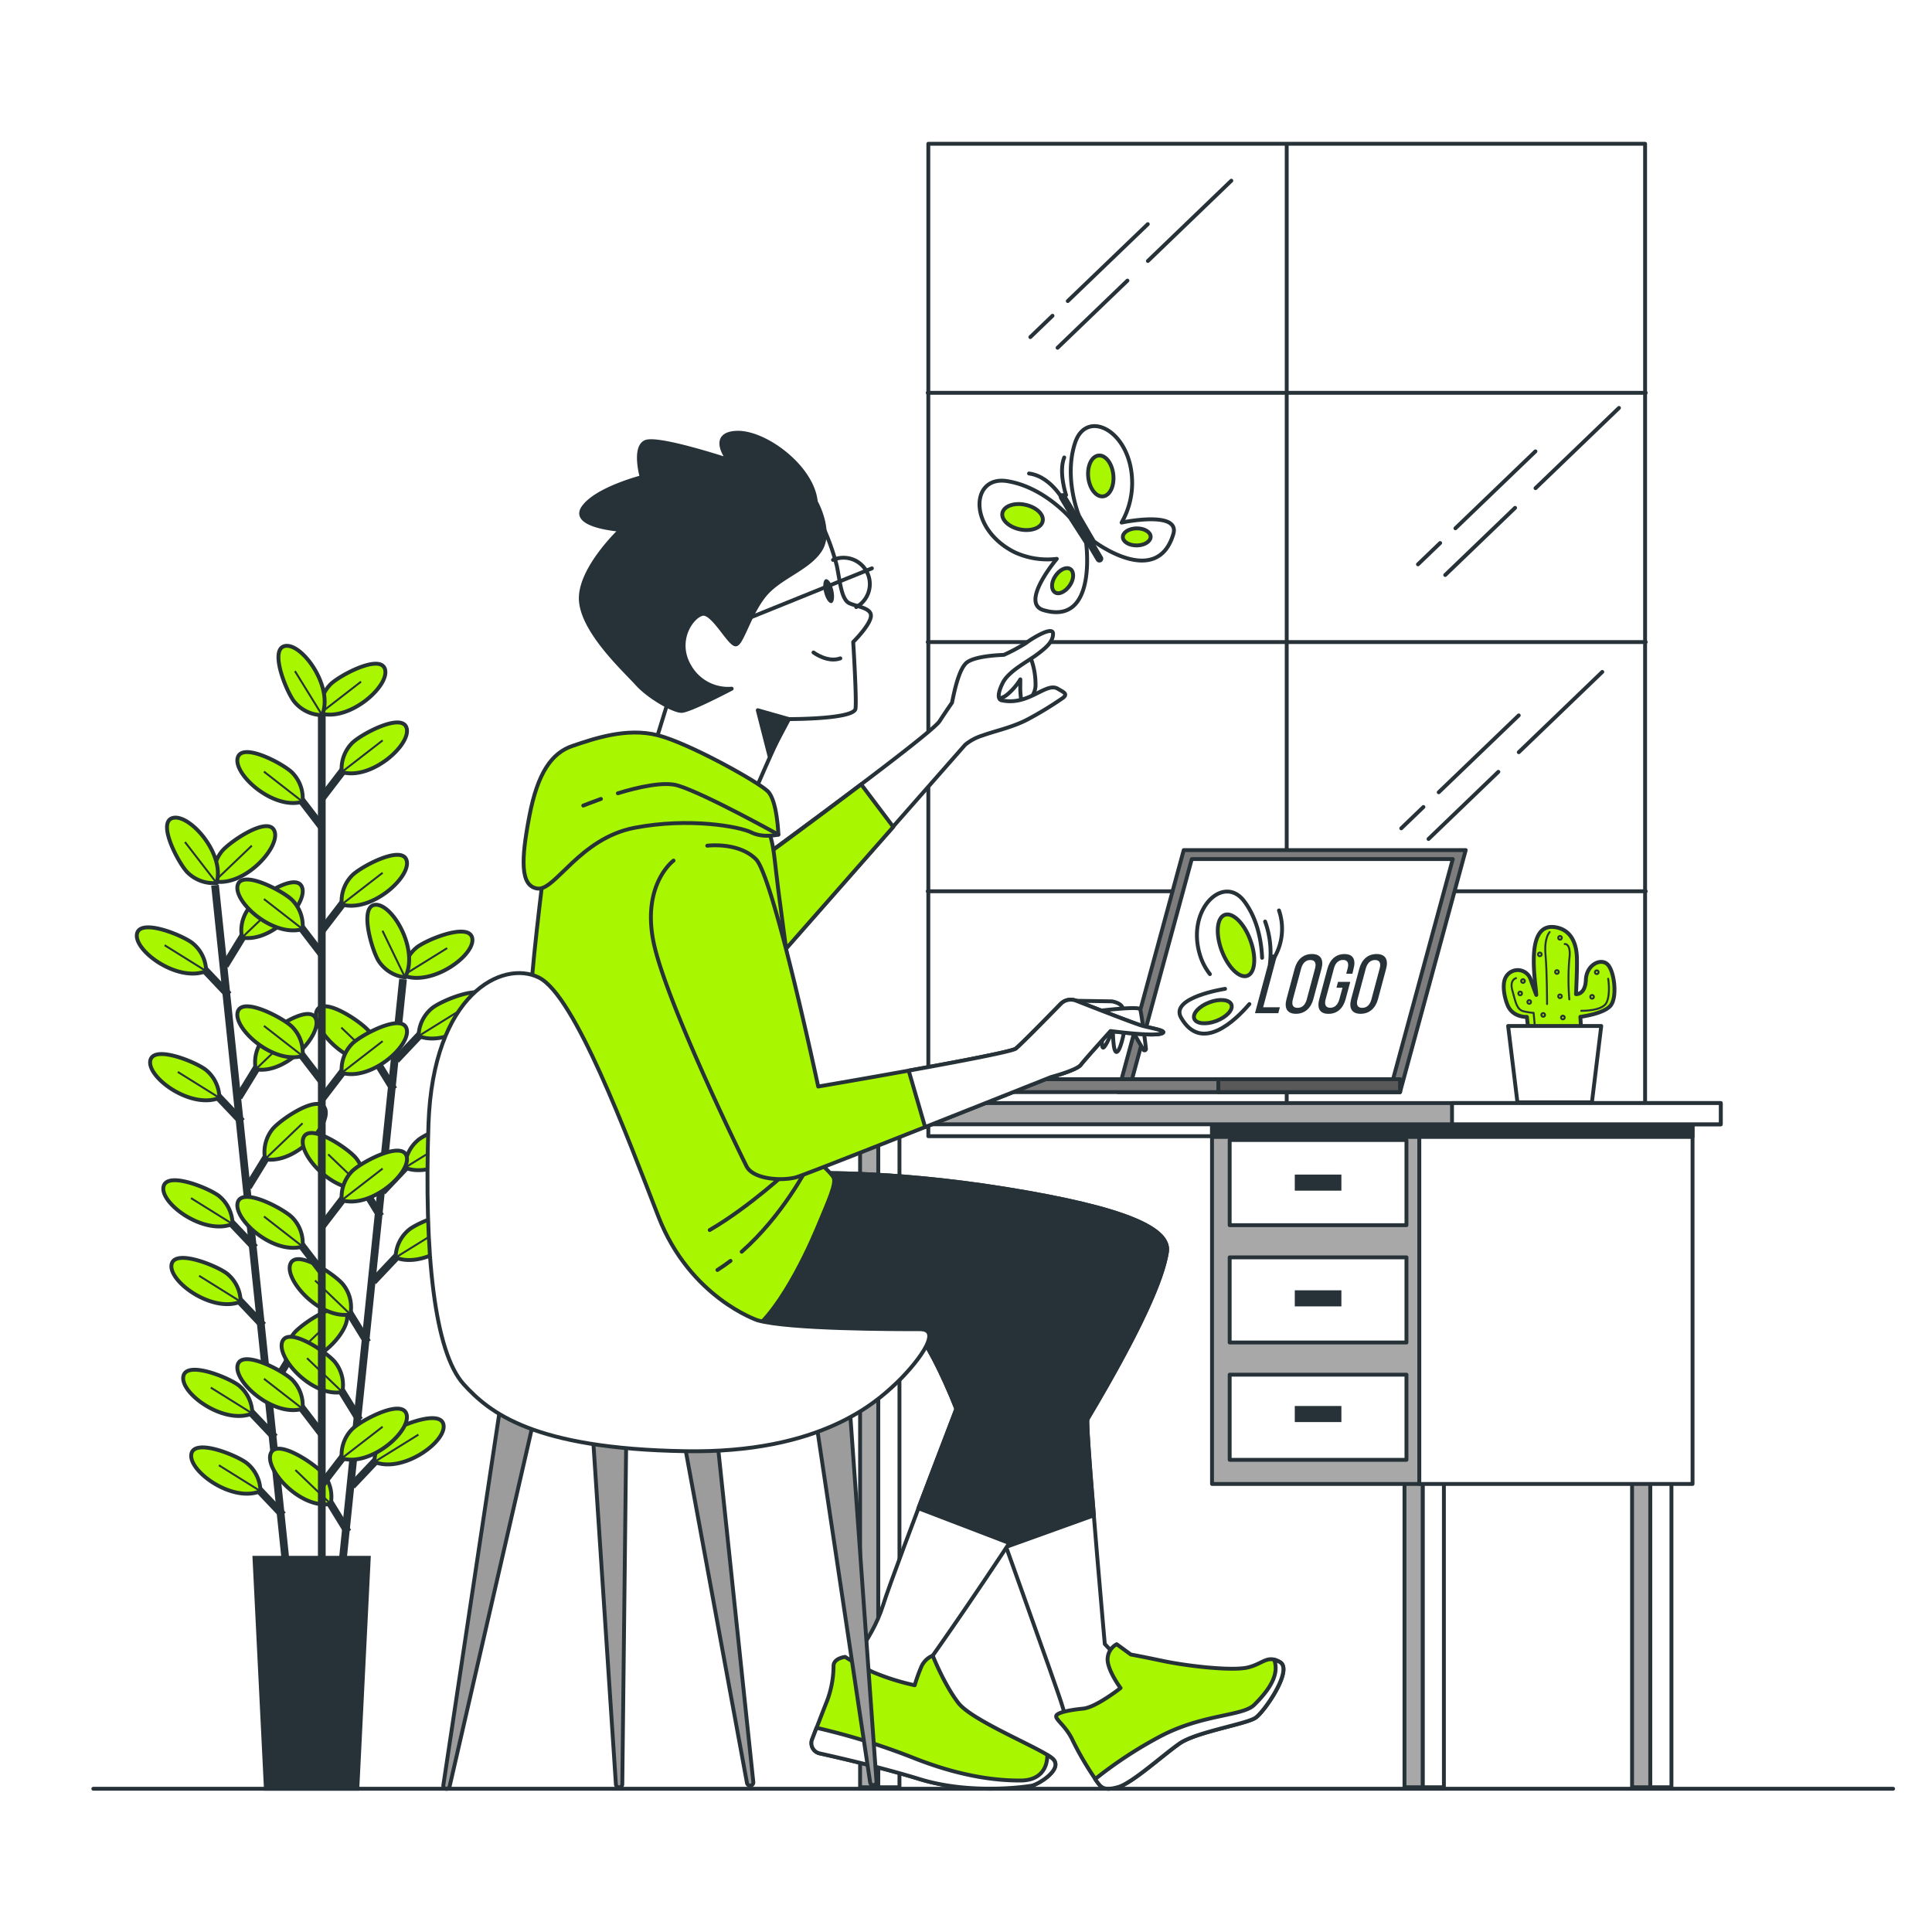 <svg class="animated" id="freepik_stories-design-inspiration" xmlns="http://www.w3.org/2000/svg" viewBox="0 0 500 500" version="1.1" xmlns:xlink="http://www.w3.org/1999/xlink" xmlns:svgjs="http://svgjs.com/svgjs"><style>svg#freepik_stories-design-inspiration:not(.animated) .animable {opacity: 0;}svg#freepik_stories-design-inspiration.animated #freepik--plant-1--inject-20 {animation: 1.5s Infinite  linear wind;animation-delay: 0s;}svg#freepik_stories-design-inspiration.animated #freepik--Device--inject-20 {animation: 1.5s Infinite  linear floating;animation-delay: 0s;}svg#freepik_stories-design-inspiration.animated #freepik--Character--inject-20 {animation: 1s 1 forwards cubic-bezier(.36,-0.01,.5,1.38) slideLeft,3s Infinite  linear floating;animation-delay: 0s,1s;}svg#freepik_stories-design-inspiration.animated #freepik--Butterfly--inject-20 {animation: 1.5s Infinite  linear heartbeat;animation-delay: 0s;}            @keyframes wind {                0% {                    transform: rotate( 0deg );                }                25% {                    transform: rotate( 1deg );                }                75% {                    transform: rotate( -1deg );                }            }                    @keyframes floating {                0% {                    opacity: 1;                    transform: translateY(0px);                }                50% {                    transform: translateY(-10px);                }                100% {                    opacity: 1;                    transform: translateY(0px);                }            }                    @keyframes slideLeft {                0% {                    opacity: 0;                    transform: translateX(-30px);                }                100% {                    opacity: 1;                    transform: translateX(0);                }            }                    @keyframes heartbeat {                0% {                    transform: scale(1);                }                10% {                    transform: scale(1.1);                }                30% {                    transform: scale(1);                }                40% {                    transform: scale(1);                }                50% {                    transform: scale(1.1);                }                60% {                    transform: scale(1);                }                100% {                    transform: scale(1);                }            }        .animator-hidden { display: none; }</style><g id="freepik--background-simple--inject-20" class="animable animator-active animator-hidden" style="transform-origin: 252.634px 237.398px;"><path d="M461,208.15S397,52,280,21.89s-166.07,62-184,126S12,296.44,18,354.58c5.7,55.26,54.13,81.39,99.36,92.61,57.49,14.25,122.82,15.33,180.52,3.45a372.84,372.84,0,0,0,40.57-11c27.11-8.84,53.72-15.69,81.18-23,52.24-13.93,72.94-70,67.05-123.74C483.36,262.69,472.29,235.65,461,208.15Z" style="fill: rgb(168, 246, 0); transform-origin: 252.634px 237.398px;" id="elcvw6if7tq9" class="animable"></path><g id="eltr5khfxp0s"><path d="M461,208.15S397,52,280,21.89s-166.07,62-184,126S12,296.44,18,354.58c5.7,55.26,54.13,81.39,99.36,92.61,57.49,14.25,122.82,15.33,180.52,3.45a372.84,372.84,0,0,0,40.57-11c27.11-8.84,53.72-15.69,81.18-23,52.24-13.93,72.94-70,67.05-123.74C483.36,262.69,472.29,235.65,461,208.15Z" style="fill: rgb(255, 255, 255); opacity: 0.7; transform-origin: 252.634px 237.398px;" class="animable"></path></g></g><g id="freepik--Window--inject-20" class="animable" style="transform-origin: 333.005px 166.08px;"><rect x="240.25" y="37.21" width="185.5" height="256.84" style="fill: none; stroke: rgb(38, 50, 56); stroke-linecap: round; stroke-linejoin: round; transform-origin: 333px 165.63px;" id="el63vjbrc2yww" class="animable"></rect><line x1="333" y1="37.36" x2="333" y2="294.95" style="fill: none; stroke: rgb(38, 50, 56); stroke-linecap: round; stroke-linejoin: round; transform-origin: 333px 166.155px;" id="el2q73bkkiruk" class="animable"></line><line x1="425.91" y1="166.16" x2="240.1" y2="166.16" style="fill: none; stroke: rgb(38, 50, 56); stroke-linecap: round; stroke-linejoin: round; transform-origin: 333.005px 166.16px;" id="elfcbe7bc9itt" class="animable"></line><line x1="425.91" y1="101.66" x2="240.1" y2="101.66" style="fill: none; stroke: rgb(38, 50, 56); stroke-linecap: round; stroke-linejoin: round; transform-origin: 333.005px 101.66px;" id="elaq5bokn6m0u" class="animable"></line><line x1="425.91" y1="230.66" x2="240.1" y2="230.66" style="fill: none; stroke: rgb(38, 50, 56); stroke-linecap: round; stroke-linejoin: round; transform-origin: 333.005px 230.66px;" id="ela8yuevvk0nf" class="animable"></line><line x1="392.1" y1="131.43" x2="374.02" y2="148.81" style="fill: none; stroke: rgb(38, 50, 56); stroke-linecap: round; stroke-linejoin: round; transform-origin: 383.06px 140.12px;" id="el27qyzauuy06" class="animable"></line><line x1="418.99" y1="105.57" x2="397.39" y2="126.34" style="fill: none; stroke: rgb(38, 50, 56); stroke-linecap: round; stroke-linejoin: round; transform-origin: 408.19px 115.955px;" id="el3014z6lhjw" class="animable"></line><line x1="372.71" y1="140.53" x2="366.97" y2="146.05" style="fill: none; stroke: rgb(38, 50, 56); stroke-linecap: round; stroke-linejoin: round; transform-origin: 369.84px 143.29px;" id="el1kyhgycp322" class="animable"></line><line x1="397.37" y1="116.81" x2="376.66" y2="136.72" style="fill: none; stroke: rgb(38, 50, 56); stroke-linecap: round; stroke-linejoin: round; transform-origin: 387.015px 126.765px;" id="ely1ve2r0lvlr" class="animable"></line><line x1="291.78" y1="72.62" x2="273.7" y2="90" style="fill: none; stroke: rgb(38, 50, 56); stroke-linecap: round; stroke-linejoin: round; transform-origin: 282.74px 81.31px;" id="elezipy3qumow" class="animable"></line><line x1="318.67" y1="46.76" x2="297.07" y2="67.54" style="fill: none; stroke: rgb(38, 50, 56); stroke-linecap: round; stroke-linejoin: round; transform-origin: 307.87px 57.15px;" id="elaseoig1uhp" class="animable"></line><line x1="272.39" y1="81.72" x2="266.65" y2="87.24" style="fill: none; stroke: rgb(38, 50, 56); stroke-linecap: round; stroke-linejoin: round; transform-origin: 269.52px 84.48px;" id="el1dop2c5bk9z" class="animable"></line><line x1="297.05" y1="58.01" x2="276.34" y2="77.91" style="fill: none; stroke: rgb(38, 50, 56); stroke-linecap: round; stroke-linejoin: round; transform-origin: 286.695px 67.96px;" id="elypfb26l82k" class="animable"></line><line x1="387.77" y1="199.75" x2="369.7" y2="217.13" style="fill: none; stroke: rgb(38, 50, 56); stroke-linecap: round; stroke-linejoin: round; transform-origin: 378.735px 208.44px;" id="elu40vdq0v6ek" class="animable"></line><line x1="414.67" y1="173.89" x2="393.06" y2="194.67" style="fill: none; stroke: rgb(38, 50, 56); stroke-linecap: round; stroke-linejoin: round; transform-origin: 403.865px 184.28px;" id="elgq63obi1yia" class="animable"></line><line x1="368.38" y1="208.85" x2="362.64" y2="214.37" style="fill: none; stroke: rgb(38, 50, 56); stroke-linecap: round; stroke-linejoin: round; transform-origin: 365.51px 211.61px;" id="el4cu77cxsclc" class="animable"></line><line x1="393.05" y1="185.14" x2="372.34" y2="205.04" style="fill: none; stroke: rgb(38, 50, 56); stroke-linecap: round; stroke-linejoin: round; transform-origin: 382.695px 195.09px;" id="elt01xupkyoqo" class="animable"></line></g><g id="freepik--plant-2--inject-20" class="animable" style="transform-origin: 403.497px 262.581px;"><path d="M395.93,269.85l-.78-6.68s-3.55.2-4.92-2.89c-.83-1.87-1.67-5.66-.45-7.53a3.52,3.52,0,0,1,6.39.86c.95,2.71,1.42,3.87,1.42,3.87-.23-3.93-3.19-19.76,5.72-17.35,3.62,1,4.61,4.48,4.77,7.24s-.21,9.91-.21,9.91,2.39.26,2.55-3.71,4-5.77,5.71-3.89,2.48,8.56.62,10.65-7.75,2.82-7.75,2.82l.39,6.71Z" style="fill: rgb(168, 246, 0); stroke: rgb(38, 50, 56); stroke-linecap: round; stroke-linejoin: round; transform-origin: 403.497px 254.871px;" id="elz2vof4eyx8" class="animable"></path><path d="M401.05,241.23s-1.47,1.34-1.07,5.9.4,12.72.4,12.72" style="fill: none; stroke: rgb(38, 50, 56); stroke-linecap: round; stroke-linejoin: round; stroke-width: 0.5px; transform-origin: 400.48px 250.54px;" id="elwkpcjdexgel" class="animable"></path><path d="M404.94,244.31s1.74-.26,1.2,3.89a62.58,62.58,0,0,0,0,10.44" style="fill: none; stroke: rgb(38, 50, 56); stroke-linecap: round; stroke-linejoin: round; stroke-width: 0.5px; transform-origin: 405.592px 251.473px;" id="elc0ghzujksr7" class="animable"></path><path d="M392.34,253.15s-1.74.4-.93,3.22,1.07,4.95,2.94,5.36a14.77,14.77,0,0,0,2.55.4l.27,2.94" style="fill: none; stroke: rgb(38, 50, 56); stroke-linecap: round; stroke-linejoin: round; stroke-width: 0.5px; transform-origin: 394.183px 259.11px;" id="elt9rkzwgozfp" class="animable"></path><path d="M409.22,261.59s5.49.14,6.56-2.14.41-6.16.41-6.16" style="fill: none; stroke: rgb(38, 50, 56); stroke-linecap: round; stroke-linejoin: round; stroke-width: 0.5px; transform-origin: 412.806px 257.441px;" id="el4psobpe0ku5" class="animable"></path><path d="M394.62,253.89a.47.47,0,1,1-.47-.47A.47.47,0,0,1,394.62,253.89Z" style="fill: none; stroke: rgb(38, 50, 56); stroke-linecap: round; stroke-linejoin: round; stroke-width: 0.5px; transform-origin: 394.15px 253.89px;" id="elj2baao0j2t" class="animable"></path><circle cx="395.76" cy="259.31" r="0.47" style="fill: none; stroke: rgb(38, 50, 56); stroke-linecap: round; stroke-linejoin: round; stroke-width: 0.5px; transform-origin: 395.76px 259.31px;" id="el4t3b474zlsw" class="animable"></circle><circle cx="393.42" cy="257.1" r="0.47" style="fill: none; stroke: rgb(38, 50, 56); stroke-linecap: round; stroke-linejoin: round; stroke-width: 0.5px; transform-origin: 393.42px 257.1px;" id="elzn3a77idwk9" class="animable"></circle><circle cx="402.93" cy="251.55" r="0.47" style="fill: none; stroke: rgb(38, 50, 56); stroke-linecap: round; stroke-linejoin: round; stroke-width: 0.5px; transform-origin: 402.93px 251.55px;" id="elk4qi8anh9fo" class="animable"></circle><circle cx="398.51" cy="246.99" r="0.47" style="fill: none; stroke: rgb(38, 50, 56); stroke-linecap: round; stroke-linejoin: round; stroke-width: 0.5px; transform-origin: 398.51px 246.99px;" id="eltqw6hd8imy" class="animable"></circle><path d="M404.94,263.33a.47.47,0,1,1-.47-.47A.47.47,0,0,1,404.94,263.33Z" style="fill: none; stroke: rgb(38, 50, 56); stroke-linecap: round; stroke-linejoin: round; stroke-width: 0.5px; transform-origin: 404.47px 263.33px;" id="elqoenfh981nb" class="animable"></path><path d="M399.85,262.66a.47.47,0,1,1-.47-.47A.47.47,0,0,1,399.85,262.66Z" style="fill: none; stroke: rgb(38, 50, 56); stroke-linecap: round; stroke-linejoin: round; stroke-width: 0.5px; transform-origin: 399.38px 262.66px;" id="elj6hlvy78t6" class="animable"></path><circle cx="403.73" cy="242.71" r="0.47" style="fill: none; stroke: rgb(38, 50, 56); stroke-linecap: round; stroke-linejoin: round; stroke-width: 0.5px; transform-origin: 403.73px 242.71px;" id="elkphef9wr7fo" class="animable"></circle><path d="M413.71,251.61a.47.47,0,1,1-.47-.47A.47.47,0,0,1,413.71,251.61Z" style="fill: none; stroke: rgb(38, 50, 56); stroke-linecap: round; stroke-linejoin: round; stroke-width: 0.5px; transform-origin: 413.24px 251.61px;" id="elys2w6pb488h" class="animable"></path><circle cx="412.03" cy="257.98" r="0.47" style="fill: none; stroke: rgb(38, 50, 56); stroke-linecap: round; stroke-linejoin: round; stroke-width: 0.5px; transform-origin: 412.03px 257.98px;" id="elkq9mflrn1vg" class="animable"></circle><circle cx="403.73" cy="257.84" r="0.47" style="fill: none; stroke: rgb(38, 50, 56); stroke-linecap: round; stroke-linejoin: round; stroke-width: 0.5px; transform-origin: 403.73px 257.84px;" id="elyl2l9r5ffx" class="animable"></circle><polygon points="414.4 265.52 390.3 265.52 392.71 285.28 411.99 285.28 414.4 265.52" style="fill: rgb(255, 255, 255); stroke: rgb(38, 50, 56); stroke-linecap: round; stroke-linejoin: round; transform-origin: 402.35px 275.4px;" id="elrid467vjyen" class="animable"></polygon></g><g id="freepik--plant-1--inject-20" class="animable" style="transform-origin: 80.833px 315.035px;"><line x1="55.65" y1="229.09" x2="74.1" y2="405.82" style="fill: none; stroke: rgb(38, 50, 56); stroke-miterlimit: 10; stroke-width: 2px; transform-origin: 64.875px 317.455px;" id="el3cptok3fcyg" class="animable"></line><line x1="71.12" y1="372" x2="62.76" y2="363.17" style="fill: none; stroke: rgb(38, 50, 56); stroke-miterlimit: 10; stroke-width: 2px; transform-origin: 66.94px 367.585px;" id="elg595d66n9ta" class="animable"></line><path d="M65.3,365.81A9.46,9.46,0,0,0,62,358.72c-2.14-1.92-13.44-6.67-14.51-2.69C46.29,360.36,57.86,368.86,65.3,365.81Z" style="fill: rgb(168, 246, 0); stroke: rgb(38, 50, 56); stroke-miterlimit: 10; transform-origin: 56.352px 360.471px;" id="el1jkh43lp213" class="animable"></path><line x1="65.3" y1="365.81" x2="54.55" y2="359.11" style="fill: none; stroke: rgb(38, 50, 56); stroke-miterlimit: 10; stroke-width: 0.5px; transform-origin: 59.925px 362.46px;" id="eld0apjvw7ji" class="animable"></line><line x1="73.22" y1="392.1" x2="64.86" y2="383.27" style="fill: none; stroke: rgb(38, 50, 56); stroke-miterlimit: 10; stroke-width: 2px; transform-origin: 69.04px 387.685px;" id="elar42vhvg8zs" class="animable"></line><path d="M67.4,385.91a9.46,9.46,0,0,0-3.33-7.09c-2.14-1.92-13.44-6.67-14.51-2.69C48.39,380.46,60,389,67.4,385.91Z" style="fill: rgb(168, 246, 0); stroke: rgb(38, 50, 56); stroke-miterlimit: 10; transform-origin: 58.439px 380.578px;" id="eln68lkklwbl" class="animable"></path><line x1="67.4" y1="385.91" x2="56.65" y2="379.21" style="fill: none; stroke: rgb(38, 50, 56); stroke-miterlimit: 10; stroke-width: 0.5px; transform-origin: 62.025px 382.56px;" id="el4dn3804sdoe" class="animable"></line><line x1="66" y1="322.95" x2="57.64" y2="314.12" style="fill: none; stroke: rgb(38, 50, 56); stroke-miterlimit: 10; stroke-width: 2px; transform-origin: 61.82px 318.535px;" id="el30vqhp0glrv" class="animable"></line><path d="M60.18,316.77a9.49,9.49,0,0,0-3.32-7.1C54.71,307.76,43.41,303,42.34,307,41.18,311.31,52.74,319.81,60.18,316.77Z" style="fill: rgb(168, 246, 0); stroke: rgb(38, 50, 56); stroke-miterlimit: 10; transform-origin: 51.219px 311.429px;" id="elx9b6q0vuzwg" class="animable"></path><line x1="60.18" y1="316.77" x2="49.43" y2="310.07" style="fill: none; stroke: rgb(38, 50, 56); stroke-miterlimit: 10; stroke-width: 0.5px; transform-origin: 54.805px 313.42px;" id="eladfossk0k2f" class="animable"></line><line x1="68.1" y1="343.05" x2="59.74" y2="334.22" style="fill: none; stroke: rgb(38, 50, 56); stroke-miterlimit: 10; stroke-width: 2px; transform-origin: 63.92px 338.635px;" id="el32ku69qowlm" class="animable"></line><path d="M62.28,336.87a9.48,9.48,0,0,0-3.33-7.1c-2.14-1.91-13.44-6.66-14.51-2.69C43.27,331.41,54.83,339.91,62.28,336.87Z" style="fill: rgb(168, 246, 0); stroke: rgb(38, 50, 56); stroke-miterlimit: 10; transform-origin: 53.319px 331.527px;" id="eler4rm23tejf" class="animable"></path><line x1="62.28" y1="336.87" x2="51.53" y2="330.17" style="fill: none; stroke: rgb(38, 50, 56); stroke-miterlimit: 10; stroke-width: 0.5px; transform-origin: 56.905px 333.52px;" id="elovq32enp94i" class="animable"></line><line x1="62.6" y1="290.3" x2="54.24" y2="281.47" style="fill: none; stroke: rgb(38, 50, 56); stroke-miterlimit: 10; stroke-width: 2px; transform-origin: 58.42px 285.885px;" id="el38lnlnlpbpj" class="animable"></line><path d="M56.78,284.12a9.52,9.52,0,0,0-3.33-7.1c-2.15-1.91-13.44-6.67-14.52-2.69C37.77,278.66,49.33,287.16,56.78,284.12Z" style="fill: rgb(168, 246, 0); stroke: rgb(38, 50, 56); stroke-miterlimit: 10; transform-origin: 47.815px 278.775px;" id="elogf7qvn74es" class="animable"></path><line x1="56.78" y1="284.12" x2="46.02" y2="277.42" style="fill: none; stroke: rgb(38, 50, 56); stroke-miterlimit: 10; stroke-width: 0.5px; transform-origin: 51.4px 280.77px;" id="el8lgq24p8jxq" class="animable"></line><line x1="59.17" y1="257.51" x2="50.81" y2="248.68" style="fill: none; stroke: rgb(38, 50, 56); stroke-miterlimit: 10; stroke-width: 2px; transform-origin: 54.99px 253.095px;" id="elnhwiivjytwj" class="animable"></line><path d="M53.35,251.32A9.47,9.47,0,0,0,50,244.23c-2.15-1.92-13.45-6.67-14.52-2.69C34.35,245.87,45.91,254.36,53.35,251.32Z" style="fill: rgb(168, 246, 0); stroke: rgb(38, 50, 56); stroke-miterlimit: 10; transform-origin: 44.377px 245.98px;" id="elcmojrvshiwc" class="animable"></path><line x1="53.35" y1="251.32" x2="42.6" y2="244.62" style="fill: none; stroke: rgb(38, 50, 56); stroke-miterlimit: 10; stroke-width: 0.5px; transform-origin: 47.975px 247.97px;" id="elic3r60izs9" class="animable"></line><line x1="69.72" y1="360.11" x2="76.08" y2="349.74" style="fill: none; stroke: rgb(38, 50, 56); stroke-miterlimit: 10; stroke-width: 2px; transform-origin: 72.9px 354.925px;" id="el4th32wawiz" class="animable"></line><path d="M74.14,352.85a9.46,9.46,0,0,1,1.79-7.62c1.7-2.32,11.77-9.3,13.64-5.63C91.61,343.59,82.05,354.29,74.14,352.85Z" style="fill: rgb(168, 246, 0); stroke: rgb(38, 50, 56); stroke-miterlimit: 10; transform-origin: 81.904px 345.768px;" id="elvtj03osw3j" class="animable"></path><line x1="74.14" y1="352.85" x2="83.82" y2="343.6" style="fill: none; stroke: rgb(38, 50, 56); stroke-miterlimit: 10; stroke-width: 0.5px; transform-origin: 78.98px 348.225px;" id="el07yfdq0vunc2" class="animable"></line><line x1="64.2" y1="307.21" x2="70.56" y2="296.85" style="fill: none; stroke: rgb(38, 50, 56); stroke-miterlimit: 10; stroke-width: 2px; transform-origin: 67.38px 302.03px;" id="elzud5zj81hv" class="animable"></line><path d="M68.62,300a9.48,9.48,0,0,1,1.79-7.63c1.7-2.32,11.77-9.3,13.64-5.63C86.09,290.7,76.53,301.4,68.62,300Z" style="fill: rgb(168, 246, 0); stroke: rgb(38, 50, 56); stroke-miterlimit: 10; transform-origin: 76.384px 292.909px;" id="el7a1v7ianlpm" class="animable"></path><line x1="68.62" y1="299.96" x2="78.3" y2="290.7" style="fill: none; stroke: rgb(38, 50, 56); stroke-miterlimit: 10; stroke-width: 0.5px; transform-origin: 73.46px 295.33px;" id="eljy90qk8mo4h" class="animable"></line><line x1="61.77" y1="283.97" x2="68.13" y2="273.6" style="fill: none; stroke: rgb(38, 50, 56); stroke-miterlimit: 10; stroke-width: 2px; transform-origin: 64.95px 278.785px;" id="el5v78fq5vqiu" class="animable"></line><path d="M66.19,276.72A9.48,9.48,0,0,1,68,269.09c1.71-2.32,11.78-9.3,13.65-5.63C83.66,267.45,74.1,278.15,66.19,276.72Z" style="fill: rgb(168, 246, 0); stroke: rgb(38, 50, 56); stroke-miterlimit: 10; transform-origin: 73.967px 269.632px;" id="el15ivmr6lhxzj" class="animable"></path><line x1="66.19" y1="276.72" x2="75.87" y2="267.46" style="fill: none; stroke: rgb(38, 50, 56); stroke-miterlimit: 10; stroke-width: 0.5px; transform-origin: 71.03px 272.09px;" id="elq1l67v6mmrf" class="animable"></line><line x1="58.22" y1="249.89" x2="64.57" y2="239.53" style="fill: none; stroke: rgb(38, 50, 56); stroke-miterlimit: 10; stroke-width: 2px; transform-origin: 61.395px 244.71px;" id="elbc6ef6293th" class="animable"></line><path d="M62.63,242.64a9.47,9.47,0,0,1,1.8-7.63c1.7-2.32,11.77-9.3,13.64-5.63C80.1,233.38,70.55,244.08,62.63,242.64Z" style="fill: rgb(168, 246, 0); stroke: rgb(38, 50, 56); stroke-miterlimit: 10; transform-origin: 70.398px 235.553px;" id="elbjyek6wqbju" class="animable"></path><line x1="62.63" y1="242.64" x2="72.32" y2="233.38" style="fill: none; stroke: rgb(38, 50, 56); stroke-miterlimit: 10; stroke-width: 0.5px; transform-origin: 67.475px 238.01px;" id="elggbji6sj15h" class="animable"></line><path d="M55.5,228.11a9.48,9.48,0,0,1,1.79-7.63c1.7-2.32,11.77-9.3,13.64-5.63C73,218.84,63.41,229.54,55.5,228.11Z" style="fill: rgb(168, 246, 0); stroke: rgb(38, 50, 56); stroke-miterlimit: 10; transform-origin: 63.267px 221.022px;" id="eljm9fwcgdijq" class="animable"></path><line x1="55.5" y1="228.11" x2="65.18" y2="218.85" style="fill: none; stroke: rgb(38, 50, 56); stroke-miterlimit: 10; stroke-width: 0.5px; transform-origin: 60.34px 223.48px;" id="el7q0tjtb6dnk" class="animable"></line><path d="M56.06,228.51a9.51,9.51,0,0,1-7.4-2.59c-2.13-1.93-8-12.68-4.17-14.16C48.68,210.16,58.32,220.79,56.06,228.51Z" style="fill: rgb(168, 246, 0); stroke: rgb(38, 50, 56); stroke-miterlimit: 10; transform-origin: 49.81px 220.073px;" id="elx4jsg9h2fbq" class="animable"></path><line x1="56.06" y1="228.51" x2="47.87" y2="217.91" style="fill: none; stroke: rgb(38, 50, 56); stroke-miterlimit: 10; stroke-width: 0.5px; transform-origin: 51.965px 223.21px;" id="el9h1k8ibssqj" class="animable"></line><line x1="104.3" y1="253.43" x2="85.96" y2="430.17" style="fill: none; stroke: rgb(38, 50, 56); stroke-miterlimit: 10; stroke-width: 2px; transform-origin: 95.13px 341.8px;" id="el3v308qkkck7" class="animable"></line><line x1="90.01" y1="396.46" x2="83.65" y2="386.1" style="fill: none; stroke: rgb(38, 50, 56); stroke-miterlimit: 10; stroke-width: 2px; transform-origin: 86.83px 391.28px;" id="el3fny7r0khj4" class="animable"></line><path d="M85.59,389.21a9.47,9.47,0,0,0-1.8-7.63c-1.7-2.31-11.78-9.29-13.64-5.62C68.11,380,77.68,390.65,85.59,389.21Z" style="fill: rgb(168, 246, 0); stroke: rgb(38, 50, 56); stroke-miterlimit: 10; transform-origin: 77.82px 382.128px;" id="eli1o85bqjgy" class="animable"></path><line x1="85.59" y1="389.21" x2="76.45" y2="380.44" style="fill: none; stroke: rgb(38, 50, 56); stroke-miterlimit: 10; stroke-width: 0.5px; transform-origin: 81.02px 384.825px;" id="eld9nwyxrw59i" class="animable"></line><line x1="95.1" y1="347.41" x2="88.74" y2="337.05" style="fill: none; stroke: rgb(38, 50, 56); stroke-miterlimit: 10; stroke-width: 2px; transform-origin: 91.92px 342.23px;" id="elbxwzxh2a1wg" class="animable"></line><path d="M90.68,340.16a9.47,9.47,0,0,0-1.8-7.63c-1.7-2.31-11.78-9.29-13.64-5.62C73.2,330.91,82.77,341.6,90.68,340.16Z" style="fill: rgb(168, 246, 0); stroke: rgb(38, 50, 56); stroke-miterlimit: 10; transform-origin: 82.91px 333.078px;" id="elkr72pultb8" class="animable"></path><line x1="90.68" y1="340.16" x2="81.54" y2="331.39" style="fill: none; stroke: rgb(38, 50, 56); stroke-miterlimit: 10; stroke-width: 0.5px; transform-origin: 86.11px 335.775px;" id="elwryhm4adh2p" class="animable"></line><line x1="93.02" y1="367.51" x2="86.65" y2="357.15" style="fill: none; stroke: rgb(38, 50, 56); stroke-miterlimit: 10; stroke-width: 2px; transform-origin: 89.835px 362.33px;" id="elo7jiix0x0n" class="animable"></line><path d="M88.59,360.26a9.46,9.46,0,0,0-1.79-7.62c-1.71-2.32-11.78-9.3-13.65-5.63C71.12,351,80.68,361.7,88.59,360.26Z" style="fill: rgb(168, 246, 0); stroke: rgb(38, 50, 56); stroke-miterlimit: 10; transform-origin: 80.822px 353.178px;" id="elia660u9t2ek" class="animable"></path><line x1="88.59" y1="360.26" x2="79.45" y2="351.49" style="fill: none; stroke: rgb(38, 50, 56); stroke-miterlimit: 10; stroke-width: 0.5px; transform-origin: 84.02px 355.875px;" id="elpi8xr15dee9" class="animable"></line><line x1="98.49" y1="314.76" x2="92.13" y2="304.4" style="fill: none; stroke: rgb(38, 50, 56); stroke-miterlimit: 10; stroke-width: 2px; transform-origin: 95.31px 309.58px;" id="elfprpvd5q3e" class="animable"></line><path d="M94.07,307.51a9.46,9.46,0,0,0-1.8-7.63c-1.7-2.32-11.78-9.29-13.65-5.62C76.59,298.25,86.16,309,94.07,307.51Z" style="fill: rgb(168, 246, 0); stroke: rgb(38, 50, 56); stroke-miterlimit: 10; transform-origin: 86.297px 300.432px;" id="el6e59szktyx" class="animable"></path><line x1="94.07" y1="307.51" x2="84.93" y2="298.74" style="fill: none; stroke: rgb(38, 50, 56); stroke-miterlimit: 10; stroke-width: 0.5px; transform-origin: 89.5px 303.125px;" id="elj4vqwzt5ft" class="animable"></line><line x1="101.89" y1="281.96" x2="95.53" y2="271.6" style="fill: none; stroke: rgb(38, 50, 56); stroke-miterlimit: 10; stroke-width: 2px; transform-origin: 98.71px 276.78px;" id="el80f14056g3i" class="animable"></line><path d="M97.47,274.71a9.46,9.46,0,0,0-1.79-7.62c-1.71-2.32-11.79-9.3-13.65-5.62C80,265.46,89.56,276.16,97.47,274.71Z" style="fill: rgb(168, 246, 0); stroke: rgb(38, 50, 56); stroke-miterlimit: 10; transform-origin: 89.702px 267.631px;" id="elzuop3d34i7l" class="animable"></path><line x1="97.47" y1="274.71" x2="88.33" y2="265.94" style="fill: none; stroke: rgb(38, 50, 56); stroke-miterlimit: 10; stroke-width: 0.5px; transform-origin: 92.9px 270.325px;" id="ele17aljo6j46" class="animable"></line><line x1="91.09" y1="384.53" x2="99.44" y2="375.7" style="fill: none; stroke: rgb(38, 50, 56); stroke-miterlimit: 10; stroke-width: 2px; transform-origin: 95.265px 380.115px;" id="el10lf0fqtzxae" class="animable"></line><path d="M96.9,378.35a9.48,9.48,0,0,1,3.33-7.1c2.14-1.92,13.44-6.67,14.51-2.7C115.91,372.88,104.35,381.38,96.9,378.35Z" style="fill: rgb(168, 246, 0); stroke: rgb(38, 50, 56); stroke-miterlimit: 10; transform-origin: 105.861px 373.001px;" id="el4bfy3zsmuoh" class="animable"></path><line x1="96.9" y1="378.35" x2="108.29" y2="371.28" style="fill: none; stroke: rgb(38, 50, 56); stroke-miterlimit: 10; stroke-width: 0.5px; transform-origin: 102.595px 374.815px;" id="el34ql06v9o4x" class="animable"></line><line x1="96.58" y1="331.64" x2="104.93" y2="322.8" style="fill: none; stroke: rgb(38, 50, 56); stroke-miterlimit: 10; stroke-width: 2px; transform-origin: 100.755px 327.22px;" id="elatp2vtgomci" class="animable"></line><path d="M102.39,325.45a9.45,9.45,0,0,1,3.33-7.09c2.14-1.92,13.43-6.68,14.51-2.7C121.4,320,109.84,328.49,102.39,325.45Z" style="fill: rgb(168, 246, 0); stroke: rgb(38, 50, 56); stroke-miterlimit: 10; transform-origin: 111.351px 320.106px;" id="el0zsazdxkcea" class="animable"></path><line x1="102.39" y1="325.45" x2="113.77" y2="318.39" style="fill: none; stroke: rgb(38, 50, 56); stroke-miterlimit: 10; stroke-width: 0.5px; transform-origin: 108.08px 321.92px;" id="elu907yc5kkm" class="animable"></line><line x1="98.99" y1="308.39" x2="107.34" y2="299.56" style="fill: none; stroke: rgb(38, 50, 56); stroke-miterlimit: 10; stroke-width: 2px; transform-origin: 103.165px 303.975px;" id="elwxk5etm5vi" class="animable"></line><path d="M104.81,302.2a9.43,9.43,0,0,1,3.32-7.09c2.14-1.92,13.44-6.68,14.51-2.7C123.81,296.74,112.25,305.24,104.81,302.2Z" style="fill: rgb(168, 246, 0); stroke: rgb(38, 50, 56); stroke-miterlimit: 10; transform-origin: 113.766px 296.855px;" id="elsu2lyu7bpi" class="animable"></path><line x1="104.81" y1="302.2" x2="116.19" y2="295.14" style="fill: none; stroke: rgb(38, 50, 56); stroke-miterlimit: 10; stroke-width: 0.5px; transform-origin: 110.5px 298.67px;" id="elb8el0fwd11" class="animable"></line><line x1="102.52" y1="274.31" x2="110.88" y2="265.48" style="fill: none; stroke: rgb(38, 50, 56); stroke-miterlimit: 10; stroke-width: 2px; transform-origin: 106.7px 269.895px;" id="elz4z0cbtiex" class="animable"></line><path d="M108.34,268.13a9.48,9.48,0,0,1,3.33-7.1c2.14-1.92,13.43-6.68,14.51-2.7C127.35,262.66,115.79,271.16,108.34,268.13Z" style="fill: rgb(168, 246, 0); stroke: rgb(38, 50, 56); stroke-miterlimit: 10; transform-origin: 117.301px 262.778px;" id="elr5qao3l2vh9" class="animable"></path><line x1="108.34" y1="268.13" x2="119.72" y2="261.06" style="fill: none; stroke: rgb(38, 50, 56); stroke-miterlimit: 10; stroke-width: 0.5px; transform-origin: 114.03px 264.595px;" id="el7sbrz2re5gq" class="animable"></line><path d="M104.35,252.43a9.47,9.47,0,0,1,3.32-7.09c2.15-1.92,13.44-6.68,14.51-2.7C123.35,247,111.8,255.47,104.35,252.43Z" style="fill: rgb(168, 246, 0); stroke: rgb(38, 50, 56); stroke-miterlimit: 10; transform-origin: 113.306px 247.086px;" id="elbbgi4fqbpi7" class="animable"></path><line x1="104.35" y1="252.43" x2="115.73" y2="245.37" style="fill: none; stroke: rgb(38, 50, 56); stroke-miterlimit: 10; stroke-width: 0.5px; transform-origin: 110.04px 248.9px;" id="elojrjkyfth8a" class="animable"></line><path d="M104.82,252.94a9.48,9.48,0,0,1-6.71-4.05c-1.68-2.33-5.23-14.06-1.16-14.71C101.37,233.47,108.62,245.85,104.82,252.94Z" style="fill: rgb(168, 246, 0); stroke: rgb(38, 50, 56); stroke-miterlimit: 10; transform-origin: 100.477px 243.545px;" id="elzeljiqu3zp" class="animable"></path><line x1="104.82" y1="252.94" x2="98.99" y2="240.88" style="fill: none; stroke: rgb(38, 50, 56); stroke-miterlimit: 10; stroke-width: 0.5px; transform-origin: 101.905px 246.91px;" id="elg08m4ti9p0n" class="animable"></line><line x1="83.28" y1="181.46" x2="83.28" y2="404.96" style="fill: none; stroke: rgb(38, 50, 56); stroke-miterlimit: 10; stroke-width: 2px; transform-origin: 83.28px 293.21px;" id="eloalm9bbe11o" class="animable"></line><line x1="83.46" y1="371.36" x2="76.06" y2="361.7" style="fill: none; stroke: rgb(38, 50, 56); stroke-miterlimit: 10; stroke-width: 2px; transform-origin: 79.76px 366.53px;" id="el5qb65tjhj0m" class="animable"></line><path d="M78.31,364.6a9.45,9.45,0,0,0-2.57-7.4c-1.94-2.13-12.68-8-14.16-4.18C60,357.2,70.59,366.85,78.31,364.6Z" style="fill: rgb(168, 246, 0); stroke: rgb(38, 50, 56); stroke-miterlimit: 10; transform-origin: 69.886px 358.347px;" id="el0mim7ppup0vn" class="animable"></path><line x1="78.31" y1="364.6" x2="68.31" y2="356.82" style="fill: none; stroke: rgb(38, 50, 56); stroke-miterlimit: 10; stroke-width: 0.5px; transform-origin: 73.31px 360.71px;" id="elqy0vmkuli4o" class="animable"></line><line x1="83.46" y1="329.35" x2="76.06" y2="319.7" style="fill: none; stroke: rgb(38, 50, 56); stroke-miterlimit: 10; stroke-width: 2px; transform-origin: 79.76px 324.525px;" id="elk75d4v9i29" class="animable"></line><path d="M78.31,322.6a9.45,9.45,0,0,0-2.57-7.4c-1.94-2.13-12.68-8-14.16-4.19C60,315.2,70.59,324.85,78.31,322.6Z" style="fill: rgb(168, 246, 0); stroke: rgb(38, 50, 56); stroke-miterlimit: 10; transform-origin: 69.886px 316.345px;" id="elof1g1h95zyh" class="animable"></path><line x1="78.31" y1="322.6" x2="68.31" y2="314.82" style="fill: none; stroke: rgb(38, 50, 56); stroke-miterlimit: 10; stroke-width: 0.5px; transform-origin: 73.31px 318.71px;" id="elk4ptob1nswr" class="animable"></line><line x1="83.46" y1="280.04" x2="76.06" y2="270.39" style="fill: none; stroke: rgb(38, 50, 56); stroke-miterlimit: 10; stroke-width: 2px; transform-origin: 79.76px 275.215px;" id="elxz2jd0w8rw" class="animable"></line><path d="M78.31,273.28a9.45,9.45,0,0,0-2.57-7.4c-1.94-2.13-12.68-8-14.16-4.18C60,265.88,70.59,275.53,78.31,273.28Z" style="fill: rgb(168, 246, 0); stroke: rgb(38, 50, 56); stroke-miterlimit: 10; transform-origin: 69.886px 267.027px;" id="el8y5ud4mcckg" class="animable"></path><line x1="78.31" y1="273.28" x2="68.31" y2="265.5" style="fill: none; stroke: rgb(38, 50, 56); stroke-miterlimit: 10; stroke-width: 0.5px; transform-origin: 73.31px 269.39px;" id="elx3fls4mjrmg" class="animable"></line><line x1="83.46" y1="247.21" x2="76.06" y2="237.56" style="fill: none; stroke: rgb(38, 50, 56); stroke-miterlimit: 10; stroke-width: 2px; transform-origin: 79.76px 242.385px;" id="elfx1eygqy7ai" class="animable"></line><path d="M78.31,240.45a9.42,9.42,0,0,0-2.57-7.39c-1.94-2.13-12.68-8-14.16-4.19C60,233.06,70.59,242.71,78.31,240.45Z" style="fill: rgb(168, 246, 0); stroke: rgb(38, 50, 56); stroke-miterlimit: 10; transform-origin: 69.886px 234.201px;" id="el79lvxkfqktv" class="animable"></path><line x1="78.31" y1="240.45" x2="68.31" y2="232.67" style="fill: none; stroke: rgb(38, 50, 56); stroke-miterlimit: 10; stroke-width: 0.5px; transform-origin: 73.31px 236.56px;" id="eli0cso6cu4so" class="animable"></line><line x1="83.46" y1="214.24" x2="76.06" y2="204.59" style="fill: none; stroke: rgb(38, 50, 56); stroke-miterlimit: 10; stroke-width: 2px; transform-origin: 79.76px 209.415px;" id="elf1e2c3cfggw" class="animable"></line><path d="M78.31,207.48a9.45,9.45,0,0,0-2.57-7.4c-1.94-2.13-12.68-8-14.16-4.18C60,200.08,70.59,209.74,78.31,207.48Z" style="fill: rgb(168, 246, 0); stroke: rgb(38, 50, 56); stroke-miterlimit: 10; transform-origin: 69.886px 201.228px;" id="el1ulsqnd03n2i" class="animable"></path><line x1="78.31" y1="207.48" x2="68.31" y2="199.7" style="fill: none; stroke: rgb(38, 50, 56); stroke-miterlimit: 10; stroke-width: 0.5px; transform-origin: 73.31px 203.59px;" id="elpxfzlkhhch" class="animable"></line><line x1="83.3" y1="384.18" x2="90.7" y2="374.53" style="fill: none; stroke: rgb(38, 50, 56); stroke-miterlimit: 10; stroke-width: 2px; transform-origin: 87px 379.355px;" id="elh18wsg3q78" class="animable"></line><path d="M88.44,377.42A9.45,9.45,0,0,1,91,370c1.93-2.13,12.67-8,14.15-4.19C106.78,370,96.16,379.68,88.44,377.42Z" style="fill: rgb(168, 246, 0); stroke: rgb(38, 50, 56); stroke-miterlimit: 10; transform-origin: 96.857px 371.155px;" id="elpcf9eofqgx8" class="animable"></path><line x1="88.44" y1="377.42" x2="99.03" y2="369.23" style="fill: none; stroke: rgb(38, 50, 56); stroke-miterlimit: 10; stroke-width: 0.5px; transform-origin: 93.735px 373.325px;" id="elp6b6ofi8yx" class="animable"></line><line x1="83.3" y1="317.38" x2="90.7" y2="307.73" style="fill: none; stroke: rgb(38, 50, 56); stroke-miterlimit: 10; stroke-width: 2px; transform-origin: 87px 312.555px;" id="elbztc26d8jda" class="animable"></line><path d="M88.44,310.62a9.48,9.48,0,0,1,2.58-7.4c1.93-2.13,12.67-8,14.15-4.18C106.78,303.22,96.16,312.87,88.44,310.62Z" style="fill: rgb(168, 246, 0); stroke: rgb(38, 50, 56); stroke-miterlimit: 10; transform-origin: 96.867px 304.367px;" id="ellhcepvix0qp" class="animable"></path><line x1="88.44" y1="310.62" x2="99.03" y2="302.42" style="fill: none; stroke: rgb(38, 50, 56); stroke-miterlimit: 10; stroke-width: 0.5px; transform-origin: 93.735px 306.52px;" id="el2s3kw3vpvum" class="animable"></line><line x1="83.3" y1="284.41" x2="90.7" y2="274.76" style="fill: none; stroke: rgb(38, 50, 56); stroke-miterlimit: 10; stroke-width: 2px; transform-origin: 87px 279.585px;" id="elexyxxy1vn3g" class="animable"></line><path d="M88.44,277.65a9.48,9.48,0,0,1,2.58-7.4c1.93-2.13,12.67-8,14.15-4.18C106.78,270.25,96.16,279.9,88.44,277.65Z" style="fill: rgb(168, 246, 0); stroke: rgb(38, 50, 56); stroke-miterlimit: 10; transform-origin: 96.867px 271.397px;" id="el3nlc87ugpo3" class="animable"></path><line x1="88.44" y1="277.65" x2="99.03" y2="269.45" style="fill: none; stroke: rgb(38, 50, 56); stroke-miterlimit: 10; stroke-width: 0.5px; transform-origin: 93.735px 273.55px;" id="ele8q1vpeimh5" class="animable"></line><line x1="83.3" y1="240.83" x2="90.7" y2="231.18" style="fill: none; stroke: rgb(38, 50, 56); stroke-miterlimit: 10; stroke-width: 2px; transform-origin: 87px 236.005px;" id="elqd0dcnetetr" class="animable"></line><path d="M88.44,234.07a9.48,9.48,0,0,1,2.58-7.4c1.93-2.13,12.67-8,14.15-4.18C106.78,226.67,96.16,236.32,88.44,234.07Z" style="fill: rgb(168, 246, 0); stroke: rgb(38, 50, 56); stroke-miterlimit: 10; transform-origin: 96.867px 227.817px;" id="ell52ij81p6pf" class="animable"></path><line x1="88.44" y1="234.07" x2="99.03" y2="225.87" style="fill: none; stroke: rgb(38, 50, 56); stroke-miterlimit: 10; stroke-width: 0.5px; transform-origin: 93.735px 229.97px;" id="elghm0kg05i4d" class="animable"></line><line x1="83.3" y1="206.57" x2="90.7" y2="196.91" style="fill: none; stroke: rgb(38, 50, 56); stroke-miterlimit: 10; stroke-width: 2px; transform-origin: 87px 201.74px;" id="elbcvp7nsyowo" class="animable"></line><path d="M88.44,199.81a9.48,9.48,0,0,1,2.58-7.4c1.93-2.13,12.67-8,14.15-4.18C106.78,192.41,96.16,202.06,88.44,199.81Z" style="fill: rgb(168, 246, 0); stroke: rgb(38, 50, 56); stroke-miterlimit: 10; transform-origin: 96.867px 193.557px;" id="elrsfpjhkbj6p" class="animable"></path><line x1="88.44" y1="199.81" x2="99.03" y2="191.61" style="fill: none; stroke: rgb(38, 50, 56); stroke-miterlimit: 10; stroke-width: 0.5px; transform-origin: 93.735px 195.71px;" id="elq7unhor5ui" class="animable"></line><path d="M82.85,184.61a9.48,9.48,0,0,1,2.58-7.4c1.93-2.12,12.67-8,14.15-4.18C101.19,177.21,90.57,186.87,82.85,184.61Z" style="fill: rgb(168, 246, 0); stroke: rgb(38, 50, 56); stroke-miterlimit: 10; transform-origin: 91.277px 178.359px;" id="elms17u8y1cmc" class="animable"></path><line x1="82.85" y1="184.61" x2="93.44" y2="176.41" style="fill: none; stroke: rgb(38, 50, 56); stroke-miterlimit: 10; stroke-width: 0.5px; transform-origin: 88.145px 180.51px;" id="el399t8apsz9i" class="animable"></line><path d="M83.37,185.07a9.44,9.44,0,0,1-7.09-3.34c-1.91-2.14-6.65-13.44-2.67-14.51C77.93,166.06,86.42,177.63,83.37,185.07Z" style="fill: rgb(168, 246, 0); stroke: rgb(38, 50, 56); stroke-miterlimit: 10; transform-origin: 78.04px 176.105px;" id="eli8my9oo5mg" class="animable"></path><line x1="83.37" y1="185.07" x2="76.33" y2="173.68" style="fill: none; stroke: rgb(38, 50, 56); stroke-miterlimit: 10; stroke-width: 0.5px; transform-origin: 79.85px 179.375px;" id="eltp7d52wx1pa" class="animable"></line><polygon points="92.48 462.93 68.81 462.93 65.85 403.15 95.44 403.15 92.48 462.93" style="fill: rgb(38, 50, 56); stroke: rgb(38, 50, 56); stroke-miterlimit: 10; transform-origin: 80.645px 433.04px;" id="elq8ptau71t1" class="animable"></polygon></g><g id="freepik--Device--inject-20" class="animable" style="transform-origin: 319.67px 251.315px;"><polygon points="306.35 220 379.33 220 362.33 282.62 289.35 282.62 306.35 220" style="fill: rgb(125, 125, 125); stroke: rgb(38, 50, 56); stroke-linecap: round; stroke-linejoin: round; transform-origin: 334.34px 251.31px;" id="eln3yuo7c9vf8" class="animable"></polygon><polygon points="308.43 222.33 375.98 222.33 360.25 280.29 292.7 280.29 308.43 222.33" style="fill: rgb(255, 255, 255); stroke: rgb(38, 50, 56); stroke-linecap: round; stroke-linejoin: round; transform-origin: 334.34px 251.31px;" id="ela6316lole8i" class="animable"></polygon><path d="M324.79,262.21l4.06-15.16h1.69l-3.64,13.63h4.33l-.41,1.53Z" style="fill: rgb(38, 50, 56); transform-origin: 328.01px 254.63px;" id="elk1cvb04zlg" class="animable"></path><path d="M335.05,250.71c.62-2.32,2.17-3.81,4.48-3.81s3.09,1.49,2.47,3.81l-2.1,7.84c-.61,2.3-2.17,3.82-4.51,3.82s-3.06-1.52-2.44-3.82Zm-.46,7.93c-.37,1.39,0,2.19,1.22,2.19s2-.8,2.38-2.19l2.14-8c.37-1.37,0-2.19-1.21-2.19s-2,.82-2.38,2.19Z" style="fill: rgb(38, 50, 56); transform-origin: 337.471px 254.635px;" id="elbu5qfye090q" class="animable"></path><path d="M350.3,250.71,350,252h-1.6l.37-1.38c.37-1.37,0-2.19-1.19-2.19s-2,.82-2.36,2.19l-2.15,8c-.36,1.36,0,2.19,1.19,2.19s2-.83,2.36-2.19l.82-3h-1.56l.4-1.52h3.17l-1.2,4.46c-.61,2.3-2.1,3.82-4.44,3.82s-3-1.52-2.38-3.82l2.1-7.84c.61-2.29,2.1-3.81,4.42-3.81S350.91,248.42,350.3,250.71Z" style="fill: rgb(38, 50, 56); transform-origin: 345.864px 254.645px;" id="elght2isml5kh" class="animable"></path><path d="M351.78,250.71c.62-2.32,2.16-3.81,4.48-3.81s3.09,1.49,2.47,3.81l-2.1,7.84c-.61,2.3-2.17,3.82-4.51,3.82s-3.06-1.52-2.44-3.82Zm-.46,7.93c-.37,1.39,0,2.19,1.22,2.19s2-.8,2.38-2.19l2.14-8c.37-1.37,0-2.19-1.21-2.19s-2,.82-2.38,2.19Z" style="fill: rgb(38, 50, 56); transform-origin: 354.202px 254.635px;" id="elnp7vvrf03o8" class="animable"></path><path d="M326.63,247.88c-.13-3.45-.93-9.81-4.7-14.73-5.45-7.1-15.33,2.56-11.17,14.64a15.27,15.27,0,0,0,2.36,4.31" style="fill: none; stroke: rgb(38, 50, 56); stroke-linecap: round; stroke-linejoin: round; transform-origin: 318.197px 241.418px;" id="elm05vz9757kq" class="animable"></path><path d="M317.05,255.91s-14.42,2.19-11.38,7.48c5.25,9.17,14,.75,17.67-3.54" style="fill: none; stroke: rgb(38, 50, 56); stroke-linecap: round; stroke-linejoin: round; transform-origin: 314.294px 261.706px;" id="el87byb1f49rx" class="animable"></path><path d="M323.58,243.28c1.62,4.35,1.28,8.49-.76,9.25s-5-2.15-6.64-6.5-1.27-8.5.77-9.26S322,238.93,323.58,243.28Z" style="fill: rgb(168, 246, 0); stroke: rgb(38, 50, 56); stroke-linecap: round; stroke-linejoin: round; transform-origin: 319.878px 244.65px;" id="elhae553unjkr" class="animable"></path><path d="M309.07,263.64c.5,1.33,3.06,1.59,5.72.58s4.4-2.9,3.9-4.23-3.07-1.59-5.72-.58S308.56,262.31,309.07,263.64Z" style="fill: rgb(168, 246, 0); stroke: rgb(38, 50, 56); stroke-linecap: round; stroke-linejoin: round; transform-origin: 313.879px 261.815px;" id="elwgjsmrt6wne" class="animable"></path><path d="M331,235.62a14.72,14.72,0,0,1-2.35,13.87,23.88,23.88,0,0,0-1.24-11" style="fill: none; stroke: rgb(38, 50, 56); stroke-linecap: round; stroke-linejoin: round; transform-origin: 329.603px 242.555px;" id="eltq45h9ya8lp" class="animable"></path><rect x="260.01" y="279.3" width="102.32" height="3.33" style="fill: rgb(125, 125, 125); stroke: rgb(38, 50, 56); stroke-linecap: round; stroke-linejoin: round; transform-origin: 311.17px 280.965px;" id="elvrg0kl30pzh" class="animable"></rect><rect x="315.31" y="279.3" width="47.02" height="3.33" style="fill: rgb(89, 89, 89); stroke: rgb(38, 50, 56); stroke-linecap: round; stroke-linejoin: round; transform-origin: 338.82px 280.965px;" id="elr0w9arwleq" class="animable"></rect></g><g id="freepik--Desk--inject-20" class="animable" style="transform-origin: 330.165px 374.01px;"><rect x="227.28" y="287.93" width="5.5" height="174.61" style="fill: rgb(255, 255, 255); stroke: rgb(38, 50, 56); stroke-linecap: round; stroke-linejoin: round; transform-origin: 230.03px 375.235px;" id="elqtxp9dvzuog" class="animable"></rect><g id="elyta4nwztu89"><rect x="222.59" y="287.93" width="4.7" height="174.61" style="fill: rgb(168, 168, 168); stroke: rgb(38, 50, 56); stroke-linecap: round; stroke-linejoin: round; transform-origin: 224.94px 375.235px; transform: rotate(180deg);" class="animable"></rect></g><rect x="368.18" y="379.29" width="5.5" height="83.25" style="fill: rgb(255, 255, 255); stroke: rgb(38, 50, 56); stroke-linecap: round; stroke-linejoin: round; transform-origin: 370.93px 420.915px;" id="elggk7t7bkozj" class="animable"></rect><g id="elvk3tyfeix5"><rect x="363.48" y="379.29" width="4.7" height="83.25" style="fill: rgb(168, 168, 168); stroke: rgb(38, 50, 56); stroke-linecap: round; stroke-linejoin: round; transform-origin: 365.83px 420.915px; transform: rotate(180deg);" class="animable"></rect></g><rect x="427.07" y="379.29" width="5.5" height="83.25" style="fill: rgb(255, 255, 255); stroke: rgb(38, 50, 56); stroke-linecap: round; stroke-linejoin: round; transform-origin: 429.82px 420.915px;" id="el29ybp4gimxu" class="animable"></rect><g id="elc8dt91zfq"><rect x="422.38" y="379.29" width="4.7" height="83.25" style="fill: rgb(168, 168, 168); stroke: rgb(38, 50, 56); stroke-linecap: round; stroke-linejoin: round; transform-origin: 424.73px 420.915px; transform: rotate(180deg);" class="animable"></rect></g><g id="elzkwj2vjb17f"><rect x="313.67" y="289.63" width="53.66" height="94.42" style="fill: rgb(168, 168, 168); stroke: rgb(38, 50, 56); stroke-linecap: round; stroke-linejoin: round; transform-origin: 340.5px 336.84px; transform: rotate(180deg);" class="animable"></rect></g><rect x="367.32" y="289.63" width="70.71" height="94.42" style="fill: rgb(255, 255, 255); stroke: rgb(38, 50, 56); stroke-linecap: round; stroke-linejoin: round; transform-origin: 402.675px 336.84px;" id="elqvfzr94xkg" class="animable"></rect><polygon points="367.32 289.63 313.67 289.63 313.67 294.23 367.32 294.23 438.03 294.23 438.03 289.63 367.32 289.63" style="fill: rgb(38, 50, 56); stroke: rgb(38, 50, 56); stroke-linecap: round; stroke-linejoin: round; transform-origin: 375.85px 291.93px;" id="elc2qrhu998g" class="animable"></polygon><rect x="318.24" y="295.04" width="45.75" height="22.04" style="fill: rgb(255, 255, 255); stroke: rgb(38, 50, 56); stroke-linecap: round; stroke-linejoin: round; transform-origin: 341.115px 306.06px;" id="elf6jisp5t8rk" class="animable"></rect><rect x="335.09" y="303.98" width="12.06" height="4.16" style="fill: rgb(38, 50, 56); transform-origin: 341.12px 306.06px;" id="elh8fuyw2cgg" class="animable"></rect><rect x="318.24" y="325.4" width="45.75" height="22.04" style="fill: rgb(255, 255, 255); stroke: rgb(38, 50, 56); stroke-linecap: round; stroke-linejoin: round; transform-origin: 341.115px 336.42px;" id="elvpzs2mrbo4l" class="animable"></rect><rect x="335.09" y="333.93" width="12.06" height="4.16" style="fill: rgb(38, 50, 56); transform-origin: 341.12px 336.01px;" id="elrsjjlgdgssn" class="animable"></rect><rect x="318.24" y="355.76" width="45.75" height="22.04" style="fill: rgb(255, 255, 255); stroke: rgb(38, 50, 56); stroke-linecap: round; stroke-linejoin: round; transform-origin: 341.115px 366.78px;" id="eloqyi1qoc8fh" class="animable"></rect><rect x="335.09" y="363.87" width="12.06" height="4.16" style="fill: rgb(38, 50, 56); transform-origin: 341.12px 365.95px;" id="elnigyvdpokq8" class="animable"></rect><rect x="215" y="285.48" width="230.33" height="5.49" style="fill: rgb(168, 168, 168); stroke: rgb(38, 50, 56); stroke-linecap: round; stroke-linejoin: round; transform-origin: 330.165px 288.225px;" id="eloroxk1m1if" class="animable"></rect><rect x="375.78" y="285.48" width="69.55" height="5.49" style="fill: rgb(255, 255, 255); stroke: rgb(38, 50, 56); stroke-linecap: round; stroke-linejoin: round; transform-origin: 410.555px 288.225px;" id="el6xjisjqk44l" class="animable"></rect></g><g id="freepik--Character--inject-20" class="animable" style="transform-origin: 221.407px 287.473px;"><path d="M234.53,341.36s6.86,4.75,17,34.11c3.38,9.76,22.39,62.39,23.39,66s3,8,6,8,14-14,12.66-15.66-7.66-8.34-7.66-8.34-3.78-42.6-4.45-54.6,2.06-26.45-4.27-36.12-34.34.33-34.34.33Z" style="fill: rgb(255, 255, 255); stroke: rgb(38, 50, 56); stroke-linecap: round; stroke-linejoin: round; transform-origin: 264.111px 390.003px;" id="elvniuy6xwate" class="animable"></path><path d="M289,425.52a4.47,4.47,0,0,0-2.34,4.34c.34,3,3.34,7,3.34,7s-6.34,5-9.67,5.33-7,1-7,2,2.67,2.67,4.33,6.33A81.35,81.35,0,0,0,284,461.19c1,1.33,1.66,2.33,5.33,1.33s11.67-8.33,16-11.33,17.33-5,19.67-6.67,9.66-12.33,6.33-14.33-4.33.33-8.33,1.33-15.67-.33-22-1.66-8.34-1.67-8.34-1.67Z" style="fill: rgb(168, 246, 0); stroke: rgb(38, 50, 56); stroke-linecap: round; stroke-linejoin: round; transform-origin: 302.757px 444.223px;" id="elod5h20boky" class="animable"></path><path d="M283.42,460.43c.22.32.4.58.54.76,1,1.33,1.66,2.33,5.33,1.33s11.67-8.33,16-11.33,17.33-5,19.67-6.67,9.66-12.33,6.33-14.33a5.6,5.6,0,0,0-1.51-.66c.06.22.12.42.18.66,1,4-2.34,8-5.34,11s-13,2.33-24,8A107.74,107.74,0,0,0,283.42,460.43Z" style="fill: rgb(255, 255, 255); stroke: rgb(38, 50, 56); stroke-linecap: round; stroke-linejoin: round; transform-origin: 307.782px 446.228px;" id="elg27xulsyk64" class="animable"></path><path d="M283.1,392.17c-.72-8.77-1.35-17-1.59-21.25-.67-12,2.06-26.45-4.27-36.12s-34.34.33-34.34.33l-8.37,6.23s6.86,4.75,17,34.11c1.29,3.73,4.87,13.74,8.86,24.87Z" style="fill: rgb(38, 50, 56); stroke: rgb(38, 50, 56); stroke-linecap: round; stroke-linejoin: round; transform-origin: 258.815px 365.463px;" id="el8ts8aggbu16" class="animable"></path><path d="M266.78,170.38a19.26,19.26,0,0,1,1.21,7.25c-.3,3.33-3.33,4.84-3.63,3.94a21.64,21.64,0,0,1-.3-4.54v-1.21a15.46,15.46,0,0,1-2.72,3.33c-2.12,2.11-3.33,1.51-4.24,1.51s-1.21-3,.31-5.14S263.76,168.56,266.78,170.38Z" style="fill: rgb(255, 255, 255); stroke: rgb(38, 50, 56); stroke-linecap: round; stroke-linejoin: round; transform-origin: 262.17px 175.902px;" id="el1f3hcf02b05" class="animable"></path><path d="M273.74,178.24c-3-1.82-7.56,4.54-14.52,3-.89-.19-1.21-1.51.3-4.53s6.35-5.45,8.77-7.26,4.24-3.33,4.24-5.45-5.45,1.21-7,2.42a49.12,49.12,0,0,1-5.7,3.05l-1.31.07c-2.69.17-6.84.65-8.41,2-2.06,1.79-3.24,7.94-3.73,10.31-1.34,1.94-2.54,3.73-3.23,4.81-2.12,3.32-44.76,34.48-44.76,34.48l3,26.61,48.39-55a13.23,13.23,0,0,1,4.54-2.42c3.33-1.21,7.86-2.12,11.8-4.24a90.61,90.61,0,0,0,8.47-5.14C276.7,179.64,275.38,179.22,273.74,178.24Z" style="fill: rgb(255, 255, 255); stroke: rgb(38, 50, 56); stroke-linecap: round; stroke-linejoin: round; transform-origin: 237.035px 205.53px;" id="elhqc0bu1wff7" class="animable"></path><path d="M222.88,203C211,212,198.43,221.19,198.43,221.19l3,26.61L231.18,214Z" style="fill: rgb(168, 246, 0); stroke: rgb(38, 50, 56); stroke-linecap: round; stroke-linejoin: round; transform-origin: 214.805px 225.4px;" id="elxx17q1yzbu9" class="animable"></path><path d="M208,303.67s21.33-1,52.33,4S302.93,318,302,324c-3.78,24.34-60.61,104.47-60.61,104.47l1,11.33s-2,2.67-9,3-15.67-9.66-15.67-9.66,7.83-8.1,10.83-17.76,27.12-72.05,27.12-72.05-31.67,7-66.67.67S208,303.67,208,303.67Z" style="fill: rgb(255, 255, 255); stroke: rgb(38, 50, 56); stroke-linecap: round; stroke-linejoin: round; transform-origin: 239.625px 373.198px;" id="el1lquifjdvd4" class="animable"></path><path d="M260.33,307.67c-31-5-52.33-4-52.33-4s-54,34-19,40.33,66.67-.67,66.67-.67-10,26-18,47l23.51,9C278,373.89,299.71,338.73,302,324,302.93,318,291.33,312.67,260.33,307.67Z" style="fill: rgb(38, 50, 56); stroke: rgb(38, 50, 56); stroke-linecap: round; stroke-linejoin: round; transform-origin: 239.625px 351.459px;" id="elpiurs0x5i3" class="animable"></path><path d="M241.39,428.47a5.52,5.52,0,0,0-3,3,44.6,44.6,0,0,0-1.67,4.67,61.07,61.07,0,0,1-10.66-3.34,59.44,59.44,0,0,1-7.34-4s-3,.34-3,2.34a26,26,0,0,1-1.66,9c-.86,2.14-2.69,6.91-3.88,10a2.72,2.72,0,0,0,1.95,3.62c5.28,1.17,16.41,3.74,25.93,6.67,13,4,27.33,2,29,1.67s8.33-4.34,5.33-7-20.67-9.67-24.33-14.34S241.39,428.47,241.39,428.47Z" style="fill: rgb(168, 246, 0); stroke: rgb(38, 50, 56); stroke-linecap: round; stroke-linejoin: round; transform-origin: 241.58px 445.681px;" id="elos75yposmo" class="animable"></path><path d="M271.05,454.2c0,3.31-1.7,6.6-7,6.6s-14.67-.66-28-6a175.2,175.2,0,0,0-24.73-7.64c-.41,1.07-.81,2.11-1.15,3a2.72,2.72,0,0,0,1.95,3.62c5.28,1.17,16.41,3.74,25.93,6.67,13,4,27.33,2,29,1.67s8.33-4.34,5.33-7A9.24,9.24,0,0,0,271.05,454.2Z" style="fill: rgb(255, 255, 255); stroke: rgb(38, 50, 56); stroke-linecap: round; stroke-linejoin: round; transform-origin: 241.57px 455.036px;" id="elo8gqu8ff7e" class="animable"></path><path d="M140.66,226s-3.63,28.74-3.32,34.18,4.23,52.32,5.14,62.61,5.14,19.35,12.7,21.17,27.22,4.53,35.69,2.42,17.54-21.17,20.56-28.43,5.15-11.8,4.24-13.31-4.84-4.84-4.84-4.84-7.56-55-9.38-69.26-.9-15.42-7.56-20.87S152.76,199.71,140.66,226Z" style="fill: rgb(168, 246, 0); stroke: rgb(38, 50, 56); stroke-linecap: round; stroke-linejoin: round; transform-origin: 176.602px 276.32px;" id="elyhbuguuhoxj" class="animable"></path><path d="M189.06,326.31c-1.09.83-2.23,1.62-3.39,2.36" style="fill: none; stroke: rgb(38, 50, 56); stroke-linecap: round; stroke-linejoin: round; transform-origin: 187.365px 327.49px;" id="el5vhjtplqjya" class="animable"></path><path d="M209,302s-6.42,12.6-17.05,21.94" style="fill: none; stroke: rgb(38, 50, 56); stroke-linecap: round; stroke-linejoin: round; transform-origin: 200.475px 312.97px;" id="elgmyhd0xpd3l" class="animable"></path><path d="M204.33,302.67s-10.33,9.66-20.66,15.66" style="fill: none; stroke: rgb(38, 50, 56); stroke-linecap: round; stroke-linejoin: round; transform-origin: 194px 310.5px;" id="elrwez445tso" class="animable"></path><path d="M212.64,135.59a59.66,59.66,0,0,1,3.94,10.89c.9,4.54,1.21,8.77,3.32,9.68s6,1.21,5.45,3.63-4.54,6.35-4.54,6.35.91,14.52.6,17.24-16.33,2.72-17.23,2.72-10,21.48-10,21.48l-25.4-12.71,4.84-15.72s-7.86-15.13-8.47-21.78S180,138.62,188.75,135.9,212.64,135.59,212.64,135.59Z" style="fill: rgb(255, 255, 255); stroke: rgb(38, 50, 56); stroke-linecap: round; stroke-linejoin: round; transform-origin: 195.268px 171.093px;" id="elq4tgff9ah2l" class="animable"></path><polygon points="204.18 186.1 196.11 183.8 199.13 195.61 204.18 186.1" style="fill: rgb(38, 50, 56); stroke: rgb(38, 50, 56); stroke-linecap: round; stroke-linejoin: round; transform-origin: 200.145px 189.705px;" id="elxqudhfnuipj" class="animable"></polygon><path d="M215.64,152.7c.4,1.71.21,3.22-.44,3.37s-1.51-1.1-1.92-2.8-.21-3.22.44-3.37S215.23,151,215.64,152.7Z" style="fill: rgb(38, 50, 56); transform-origin: 214.458px 152.985px;" id="elffptr6437ww" class="animable"></path><path d="M210.53,168.86s3.63,2.73,6.95,1.52" style="fill: none; stroke: rgb(38, 50, 56); stroke-linecap: round; stroke-linejoin: round; transform-origin: 214.005px 169.775px;" id="elers9pjd890n" class="animable"></path><path d="M211.13,129.85s4.24,7.56,1.21,12.4-10.28,6.95-14.21,11.49-6,12.4-7.56,13-6-8.47-8.78-7.87-7.25,7-3.32,13.61a11.49,11.49,0,0,0,10.89,5.75s-10.89,5.75-13,5.75-8.47-3.63-11.49-7S151,163.72,150.34,155.56s10.28-18.45,10.28-18.45-13-.91-9.67-5.75,15.12-7.86,15.12-7.86-2.12-7.56.91-9.08S188.45,119,188.45,119s-5.14-6.65,2.12-7S210.22,120.77,211.13,129.85Z" style="fill: rgb(38, 50, 56); stroke: rgb(38, 50, 56); stroke-linecap: round; stroke-linejoin: round; transform-origin: 181.871px 147.985px;" id="elqpb6ipgrthq" class="animable"></path><line x1="187.06" y1="162.69" x2="225.65" y2="147.09" style="fill: none; stroke: rgb(38, 50, 56); stroke-linecap: round; stroke-linejoin: round; transform-origin: 206.355px 154.89px;" id="elir2j16z6kj" class="animable"></line><path d="M215.59,144.9a6.81,6.81,0,0,1,6,12.21" style="fill: none; stroke: rgb(38, 50, 56); stroke-linecap: round; stroke-linejoin: round; transform-origin: 220.35px 150.724px;" id="el14mg7vjox6t" class="animable"></path><path d="M201.45,216s-.3-8.77-2.72-11.19-20.26-12.4-28.43-14.51-16.63.9-22.08,2.72S139.15,200,137,211.21s-2.42,18.14,2.12,18.75,10.89-13,25.1-15.73,27.22-.3,30.25,1.21S201.45,216,201.45,216Z" style="fill: rgb(168, 246, 0); stroke: rgb(38, 50, 56); stroke-linecap: round; stroke-linejoin: round; transform-origin: 168.476px 209.779px;" id="ellmazhj8tl9" class="animable"></path><path d="M155.52,206.76c-2.73,1-4.57,1.72-4.57,1.72" style="fill: none; stroke: rgb(38, 50, 56); stroke-linecap: round; stroke-linejoin: round; transform-origin: 153.235px 207.62px;" id="el97gb99s97r" class="animable"></path><path d="M201.45,216s-19-10.58-26-12.7c-3.63-1.1-10.15.35-15.55,2" style="fill: none; stroke: rgb(38, 50, 56); stroke-linecap: round; stroke-linejoin: round; transform-origin: 180.675px 209.458px;" id="elwzkucuyngpj" class="animable"></path><path d="M291.26,265.2s-1,6.29-2.15,7-1.08-5.84-1.08-5.84-1.44,3.77-2.33,4.67-.36-3.86-.36-3.86l1-4.49Z" style="fill: rgb(255, 255, 255); stroke: rgb(38, 50, 56); stroke-linecap: round; stroke-linejoin: round; transform-origin: 288.222px 267.467px;" id="elrbnnx7fdja" class="animable"></path><path d="M278.46,259l9.28.15s2.45.35,2.8,1.75a42.88,42.88,0,0,0,1.75,4.55l-14.36-4.2Z" style="fill: rgb(255, 255, 255); stroke: rgb(38, 50, 56); stroke-linecap: round; stroke-linejoin: round; transform-origin: 285.11px 262.225px;" id="eld0i7iorqhm7" class="animable"></path><path d="M281.78,261.93s13-1.75,13.31-.7c.26.79,1.26,7.91,1.48,10.21a.37.37,0,0,1-.66.25l-3.62-6.26-9.81.7S279.68,263.68,281.78,261.93Z" style="fill: rgb(255, 255, 255); stroke: rgb(38, 50, 56); stroke-linecap: round; stroke-linejoin: round; transform-origin: 288.785px 266.363px;" id="el0rp5eqr6668" class="animable"></path><path d="M174.31,222.72s-8.06,5.95-5.26,20.66,22.41,55,24.16,58.46,9.45,3.85,12.95,2.8S272,278.74,272,278.74s6.65-1.76,7.7-3.16,7.71-8.75,7.71-8.75,10.5,1.4,12.95.7-2.45-1.4-4.9-2.1c-1.89-.54-12.31-4.61-17-6.45a3.66,3.66,0,0,0-4,.85c-3.28,3.36-10.27,10.49-11.6,11.55-1.75,1.4-51.11,9.81-51.11,9.81s-11.56-54.27-16.11-58.82-12.6-3.5-12.6-3.5" style="fill: rgb(168, 246, 0); stroke: rgb(38, 50, 56); stroke-linecap: round; stroke-linejoin: round; transform-origin: 234.743px 261.959px;" id="eljdlj27s5a1" class="animable"></path><path d="M239.42,291.68C255.77,285.2,272,278.74,272,278.74s6.65-1.76,7.7-3.16,7.7-8.75,7.7-8.75,10.51,1.4,13,.7-2.45-1.4-4.9-2.1c-1.89-.54-12.31-4.61-17-6.45a3.66,3.66,0,0,0-4,.85c-3.28,3.36-10.27,10.49-11.6,11.55-.91.73-14.7,3.35-27.73,5.7Z" style="fill: rgb(255, 255, 255); stroke: rgb(38, 50, 56); stroke-linecap: round; stroke-linejoin: round; transform-origin: 268.126px 275.197px;" id="elhvzoqavlkgv" class="animable"></path><path d="M130,360.58,114.75,461.92a.83.83,0,0,0,1.61.41l23-100.08Z" style="fill: rgb(156, 156, 156); stroke: rgb(38, 50, 56); stroke-linecap: round; stroke-linejoin: round; transform-origin: 127.042px 411.768px;" id="elq0y4848vex" class="animable"></path><path d="M152.76,361.25l6.63,100.48a.83.83,0,0,0,1.66,0l1.15-101.29Z" style="fill: rgb(156, 156, 156); stroke: rgb(38, 50, 56); stroke-linecap: round; stroke-linejoin: round; transform-origin: 157.48px 411.5px;" id="eln0beuqqwn08" class="animable"></path><path d="M175.13,362.76l18.2,98.74a.83.83,0,0,0,1.63-.26l-10.6-100.63Z" style="fill: rgb(156, 156, 156); stroke: rgb(38, 50, 56); stroke-linecap: round; stroke-linejoin: round; transform-origin: 185.046px 411.361px;" id="elaiy16emf1lo" class="animable"></path><path d="M210.31,361.93l14.89,99.4a.83.83,0,0,0,1.64-.19l-7.22-101Z" style="fill: rgb(156, 156, 156); stroke: rgb(38, 50, 56); stroke-linecap: round; stroke-linejoin: round; transform-origin: 218.575px 411.06px;" id="elxebf9j1g5c" class="animable"></path><path d="M196.08,341.7s-17.51-5.84-25.68-26.84S148.82,257.68,139.48,253s-27.42,4.08-28.59,37.92,1.57,59,9.11,67.32c6.67,7.33,18,16.67,57.33,17.33,35.13.6,49.47-12.79,54.34-17.33S244.5,344,238.09,344,204.25,344,196.08,341.7Z" style="fill: rgb(255, 255, 255); stroke: rgb(38, 50, 56); stroke-linecap: round; stroke-linejoin: round; transform-origin: 175.557px 313.711px;" id="el8fcvy606fxu" class="animable"></path></g><g id="freepik--Butterfly--inject-20" class="animable" style="transform-origin: 278.652px 134.356px;"><path d="M276.93,134s-6.83-8-16.32-9.49-10.13,12.35,2,18.42a20.2,20.2,0,0,0,10.89,1.7s-9.69,11.45-3.42,13.28c14,4.12,11-17.46,11-17.46Z" style="fill: rgb(255, 255, 255); stroke: rgb(38, 50, 56); stroke-linecap: round; stroke-linejoin: round; transform-origin: 267.422px 141.416px;" id="elixsnnvnnk6n" class="animable"></path><path d="M279.23,133.45s-4-9.71-1-18.85,14.89-2.93,14.77,10.64a20.67,20.67,0,0,1-2.73,10s15.26-3.25,13.38,3c-4.27,14.21-20.56,1.85-20.56,1.85Z" style="fill: rgb(255, 255, 255); stroke: rgb(38, 50, 56); stroke-linecap: round; stroke-linejoin: round; transform-origin: 290.462px 127.676px;" id="elobsarwqjjbp" class="animable"></path><path d="M284.53,145.58a1,1,0,0,1-.86-.49l-9.49-15.94a1,1,0,0,1,.34-1.37,1,1,0,0,1,1.38.35l9.48,15.94a1,1,0,0,1-.34,1.37A1.06,1.06,0,0,1,284.53,145.58Z" style="fill: rgb(38, 50, 56); transform-origin: 279.78px 136.608px;" id="elm6kvg7u95vg" class="animable"></path><path d="M275.8,130.54s-3.42-7.21-9.49-8" style="fill: none; stroke: rgb(38, 50, 56); stroke-linecap: round; stroke-linejoin: round; transform-origin: 271.055px 126.54px;" id="elbli2yadhnyf" class="animable"></path><path d="M275.9,128.13s-2-5.94-.48-9.74" style="fill: none; stroke: rgb(38, 50, 56); stroke-linecap: round; stroke-linejoin: round; transform-origin: 275.375px 123.26px;" id="elppcypwsgo2f" class="animable"></path><path d="M269.85,134.87c-.36,1.76-3,2.72-5.86,2.14s-4.93-2.49-4.57-4.25,3-2.73,5.86-2.14S270.21,133.1,269.85,134.87Z" style="fill: rgb(168, 246, 0); stroke: rgb(38, 50, 56); stroke-linecap: round; stroke-linejoin: round; transform-origin: 264.635px 133.813px;" id="elhhpsldoo8kc" class="animable"></path><path d="M277,147.27c1,.67,1,2.55-.13,4.22S274,154,273,153.28s-1-2.55.13-4.22S275.93,146.6,277,147.27Z" style="fill: rgb(168, 246, 0); stroke: rgb(38, 50, 56); stroke-linecap: round; stroke-linejoin: round; transform-origin: 275px 150.285px;" id="elb07j95h3sa" class="animable"></path><path d="M297.79,138.9c0,1.22-1.58,2.23-3.57,2.26s-3.61-.94-3.63-2.16,1.58-2.23,3.57-2.26S297.77,137.69,297.79,138.9Z" style="fill: rgb(168, 246, 0); stroke: rgb(38, 50, 56); stroke-linecap: round; stroke-linejoin: round; transform-origin: 294.19px 138.95px;" id="el89ii3andth5" class="animable"></path><path d="M285.47,128.46c-1.79.2-3.51-2-3.83-4.93s.87-5.44,2.66-5.64,3.5,2,3.82,4.93S287.26,128.26,285.47,128.46Z" style="fill: rgb(168, 246, 0); stroke: rgb(38, 50, 56); stroke-linecap: round; stroke-linejoin: round; transform-origin: 284.88px 123.175px;" id="elms4hkdwisuh" class="animable"></path></g><g id="freepik--Floor--inject-20" class="animable" style="transform-origin: 257.045px 462.93px;"><line x1="24.15" y1="462.93" x2="489.94" y2="462.93" style="fill: rgb(255, 255, 255); stroke: rgb(38, 50, 56); stroke-linecap: round; stroke-linejoin: round; transform-origin: 257.045px 462.93px;" id="el2yc65cgjx7i" class="animable"></line></g><defs>     <filter id="active" height="200%">         <feMorphology in="SourceAlpha" result="DILATED" operator="dilate" radius="2"></feMorphology>                <feFlood flood-color="#32DFEC" flood-opacity="1" result="PINK"></feFlood>        <feComposite in="PINK" in2="DILATED" operator="in" result="OUTLINE"></feComposite>        <feMerge>            <feMergeNode in="OUTLINE"></feMergeNode>            <feMergeNode in="SourceGraphic"></feMergeNode>        </feMerge>    </filter>    <filter id="hover" height="200%">        <feMorphology in="SourceAlpha" result="DILATED" operator="dilate" radius="2"></feMorphology>                <feFlood flood-color="#ff0000" flood-opacity="0.5" result="PINK"></feFlood>        <feComposite in="PINK" in2="DILATED" operator="in" result="OUTLINE"></feComposite>        <feMerge>            <feMergeNode in="OUTLINE"></feMergeNode>            <feMergeNode in="SourceGraphic"></feMergeNode>        </feMerge>            <feColorMatrix type="matrix" values="0   0   0   0   0                0   1   0   0   0                0   0   0   0   0                0   0   0   1   0 "></feColorMatrix>    </filter></defs></svg>